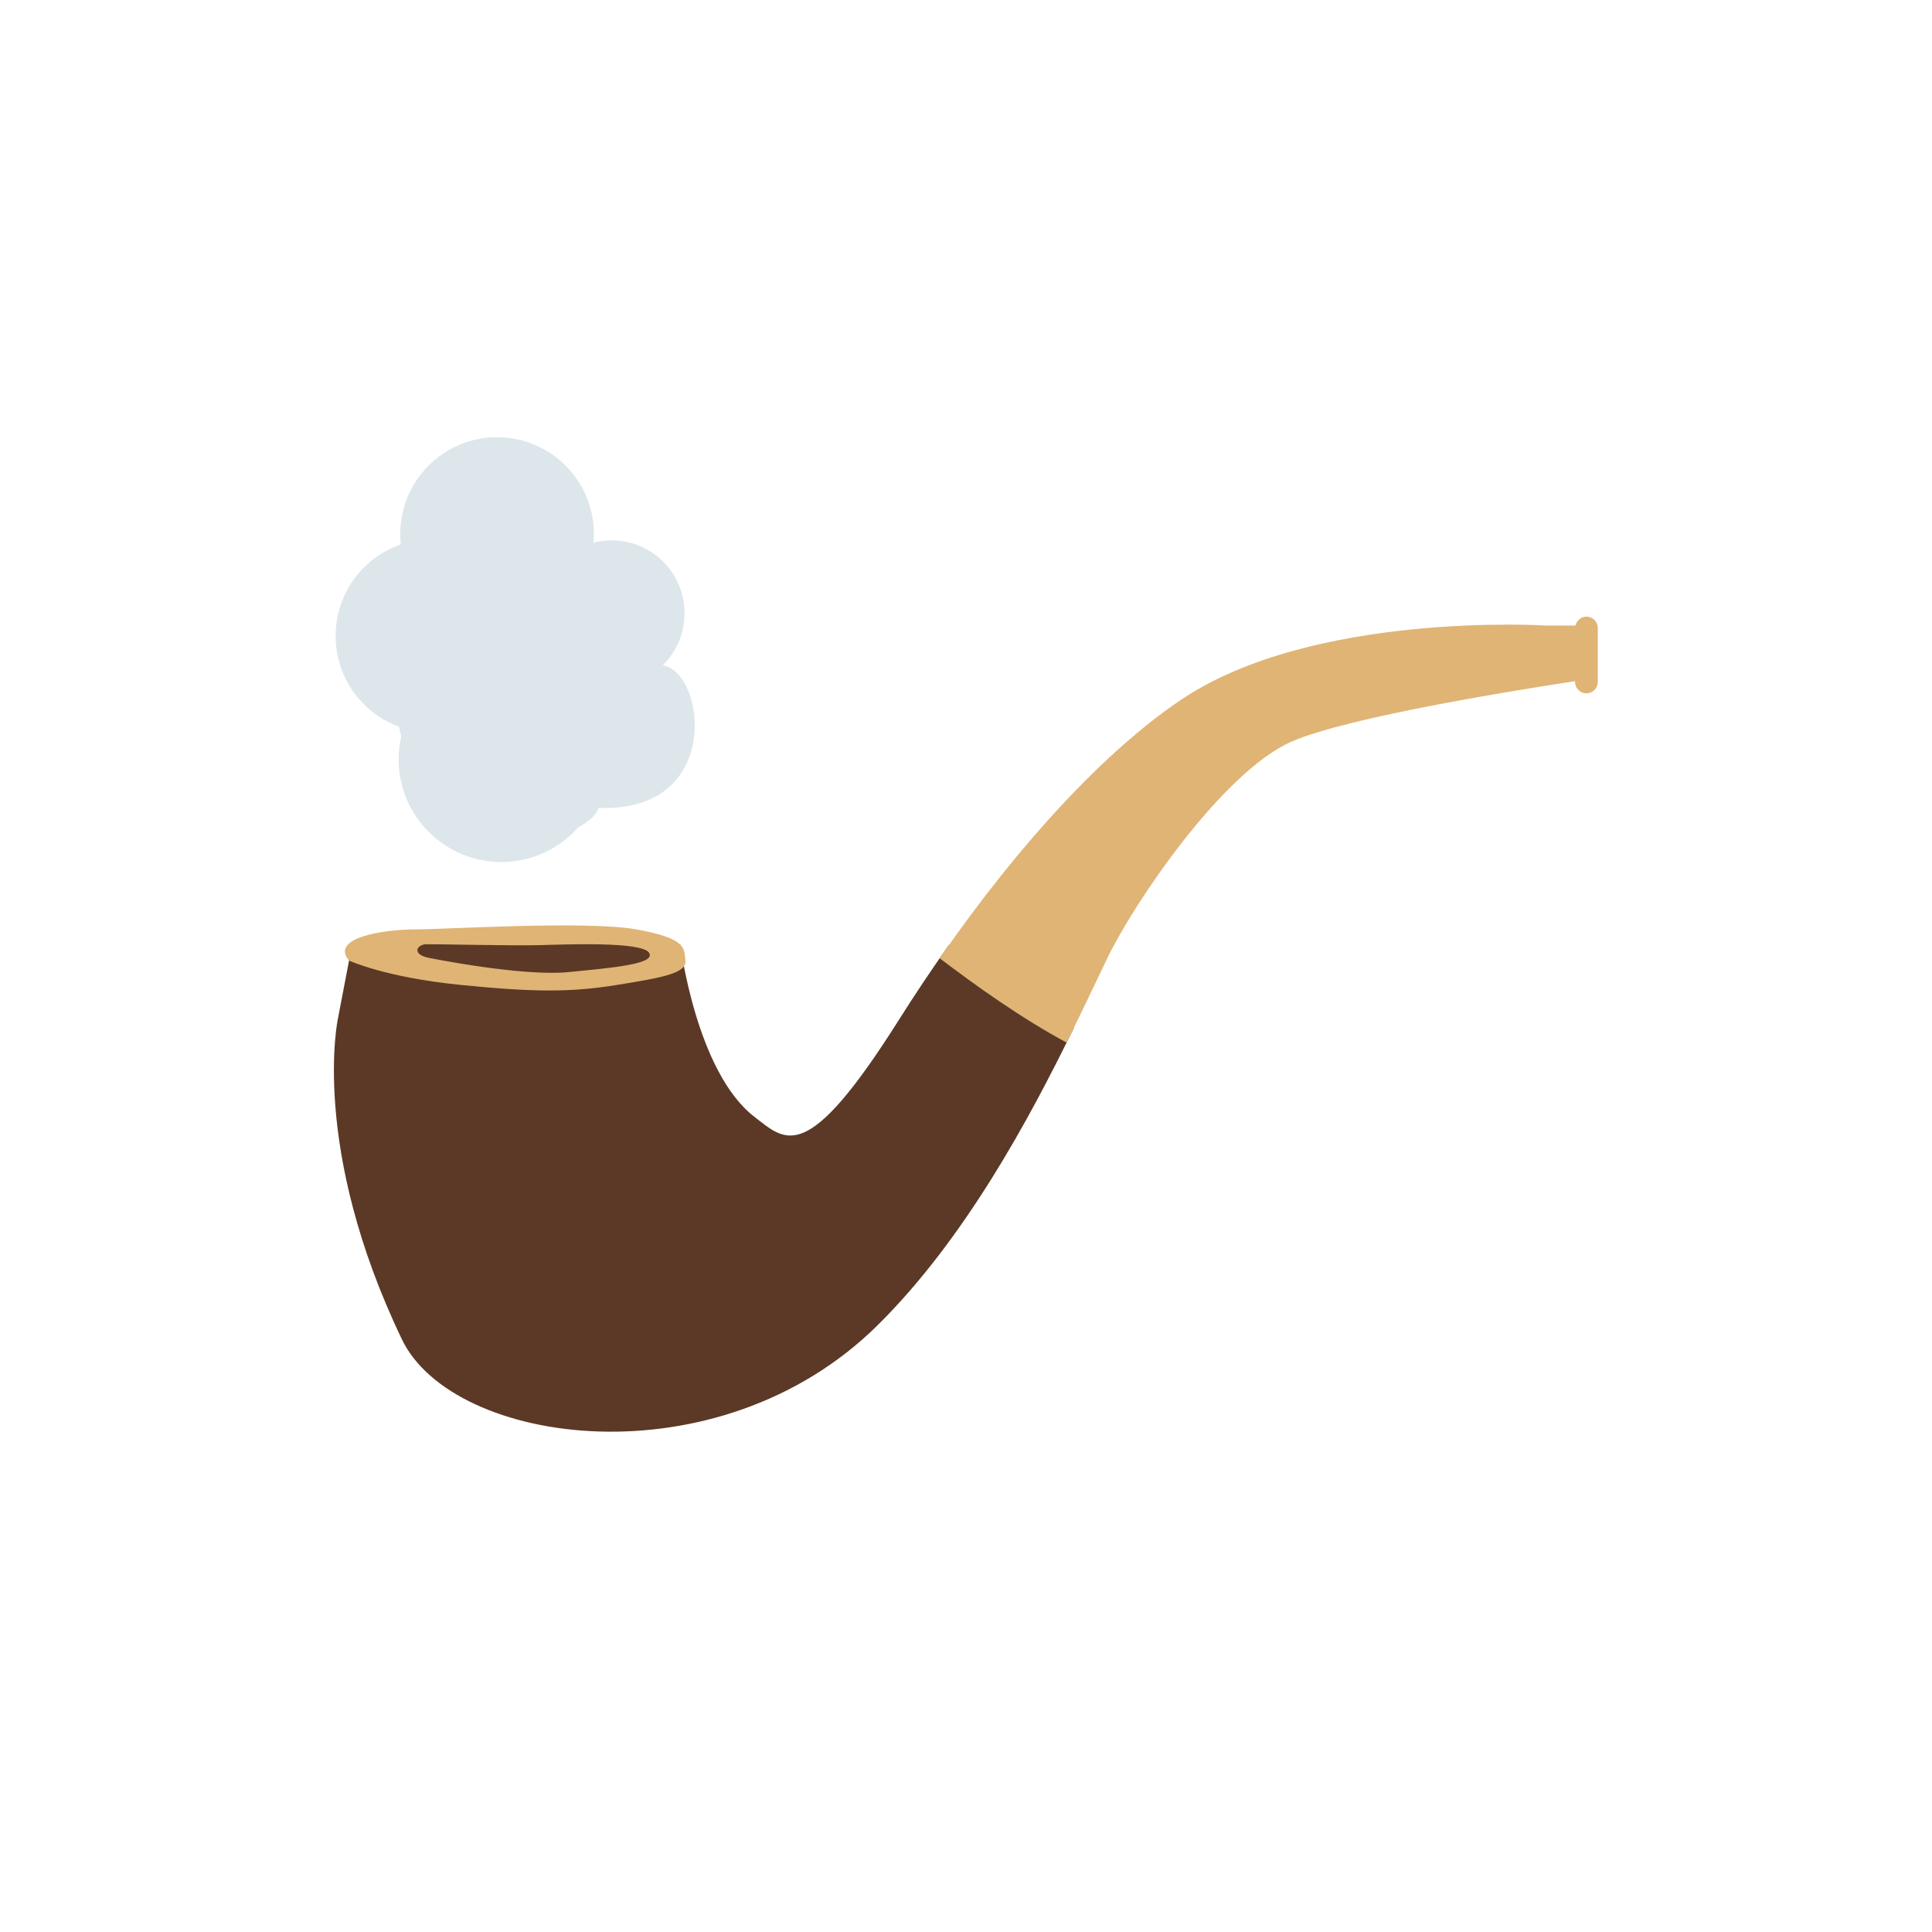 <?xml version="1.0" encoding="utf-8"?>
<!-- Generator: Adobe Illustrator 16.0.0, SVG Export Plug-In . SVG Version: 6.00 Build 0)  -->
<!DOCTYPE svg PUBLIC "-//W3C//DTD SVG 1.1//EN" "http://www.w3.org/Graphics/SVG/1.1/DTD/svg11.dtd">
<svg version="1.1" id="Layer_1" xmlns="http://www.w3.org/2000/svg" xmlns:xlink="http://www.w3.org/1999/xlink" x="0px" y="0px"
	 width="226.77px" height="226.77px" viewBox="0 0 226.77 226.77" enable-background="new 0 0 226.77 226.77" xml:space="preserve">
<g>
	<path fill="#5B3926" d="M111.382,110.922c-1.992,2.814-3.964,5.757-5.896,8.82c-10.82,17.153-13.208,14.227-16.952,11.333
		c-6.802-5.257-8.678-20.18-8.678-20.18s-3.067-0.047-11.513-0.838c-8.445-0.79-27.094,1.232-27.094,1.232l-1.584,8.268
		c0,0-3.296,15.116,7.51,37.653c6,12.514,37.08,16.868,55.811-1.636c10.295-10.17,17.873-24.318,23.04-34.892L111.382,110.922z"/>
	<path fill="#E0B475" d="M74.686,109.089c-5.902-1.056-22.265,0-25.959,0s-10.058,0.983-7.757,3.658c0,0,4.238,1.973,13.035,2.852
		c8.796,0.88,13.02,0.88,18.473,0c5.454-0.879,8.124-1.394,7.977-2.852C80.307,111.29,80.589,110.145,74.686,109.089z
		 M66.672,114.105c-5.454,0.527-16.274-1.665-16.274-1.665c-2.133-0.398-1.495-1.59-0.352-1.61s10.204,0.195,13.29,0.108
		c3.086-0.088,11.956-0.44,12.837,0.879C77.052,113.136,72.126,113.576,66.672,114.105z"/>
	<path fill="#E0B475" d="M186.205,72.379c-0.634,0-1.14,0.451-1.274,1.045h-3.445c0,0-27.334-1.735-42.856,8.709
		c-8.79,5.914-18.845,16.654-28.332,30.345c4.222,3.214,9.664,7.087,14.896,9.896c1.887-3.802,3.482-7.222,4.793-9.935
		c3.166-6.551,13.5-21.783,21.549-25.364c6.667-2.966,27.825-6.288,33.338-7.119v0.09c0,0.736,0.597,1.333,1.333,1.333
		s1.333-0.597,1.333-1.333v-6.334C187.538,72.976,186.942,72.379,186.205,72.379z"/>
	<path fill="#DDE6EB" d="M77.783,78.1c3.152-3.09,3.463-8.134,0.593-11.588c-2.184-2.628-5.605-3.61-8.71-2.822
		c0.253-2.883-0.584-5.862-2.578-8.264c-4.013-4.829-11.182-5.493-16.012-1.481c-3.041,2.527-4.426,6.304-4.038,9.961
		c-1.255,0.437-2.457,1.086-3.539,1.985c-4.83,4.012-5.492,11.183-1.48,16.014c1.327,1.595,2.998,2.725,4.813,3.392
		c0.064,0.381,0.163,0.757,0.266,1.132c-0.197,0.865-0.311,1.762-0.311,2.687c0,6.663,5.401,12.064,12.064,12.064
		c3.597,0,6.816-1.582,9.027-4.078c1.309-0.706,2.189-1.521,2.354-2.272C84.947,95.428,82.788,78.804,77.783,78.1z"/>
</g>
</svg>

